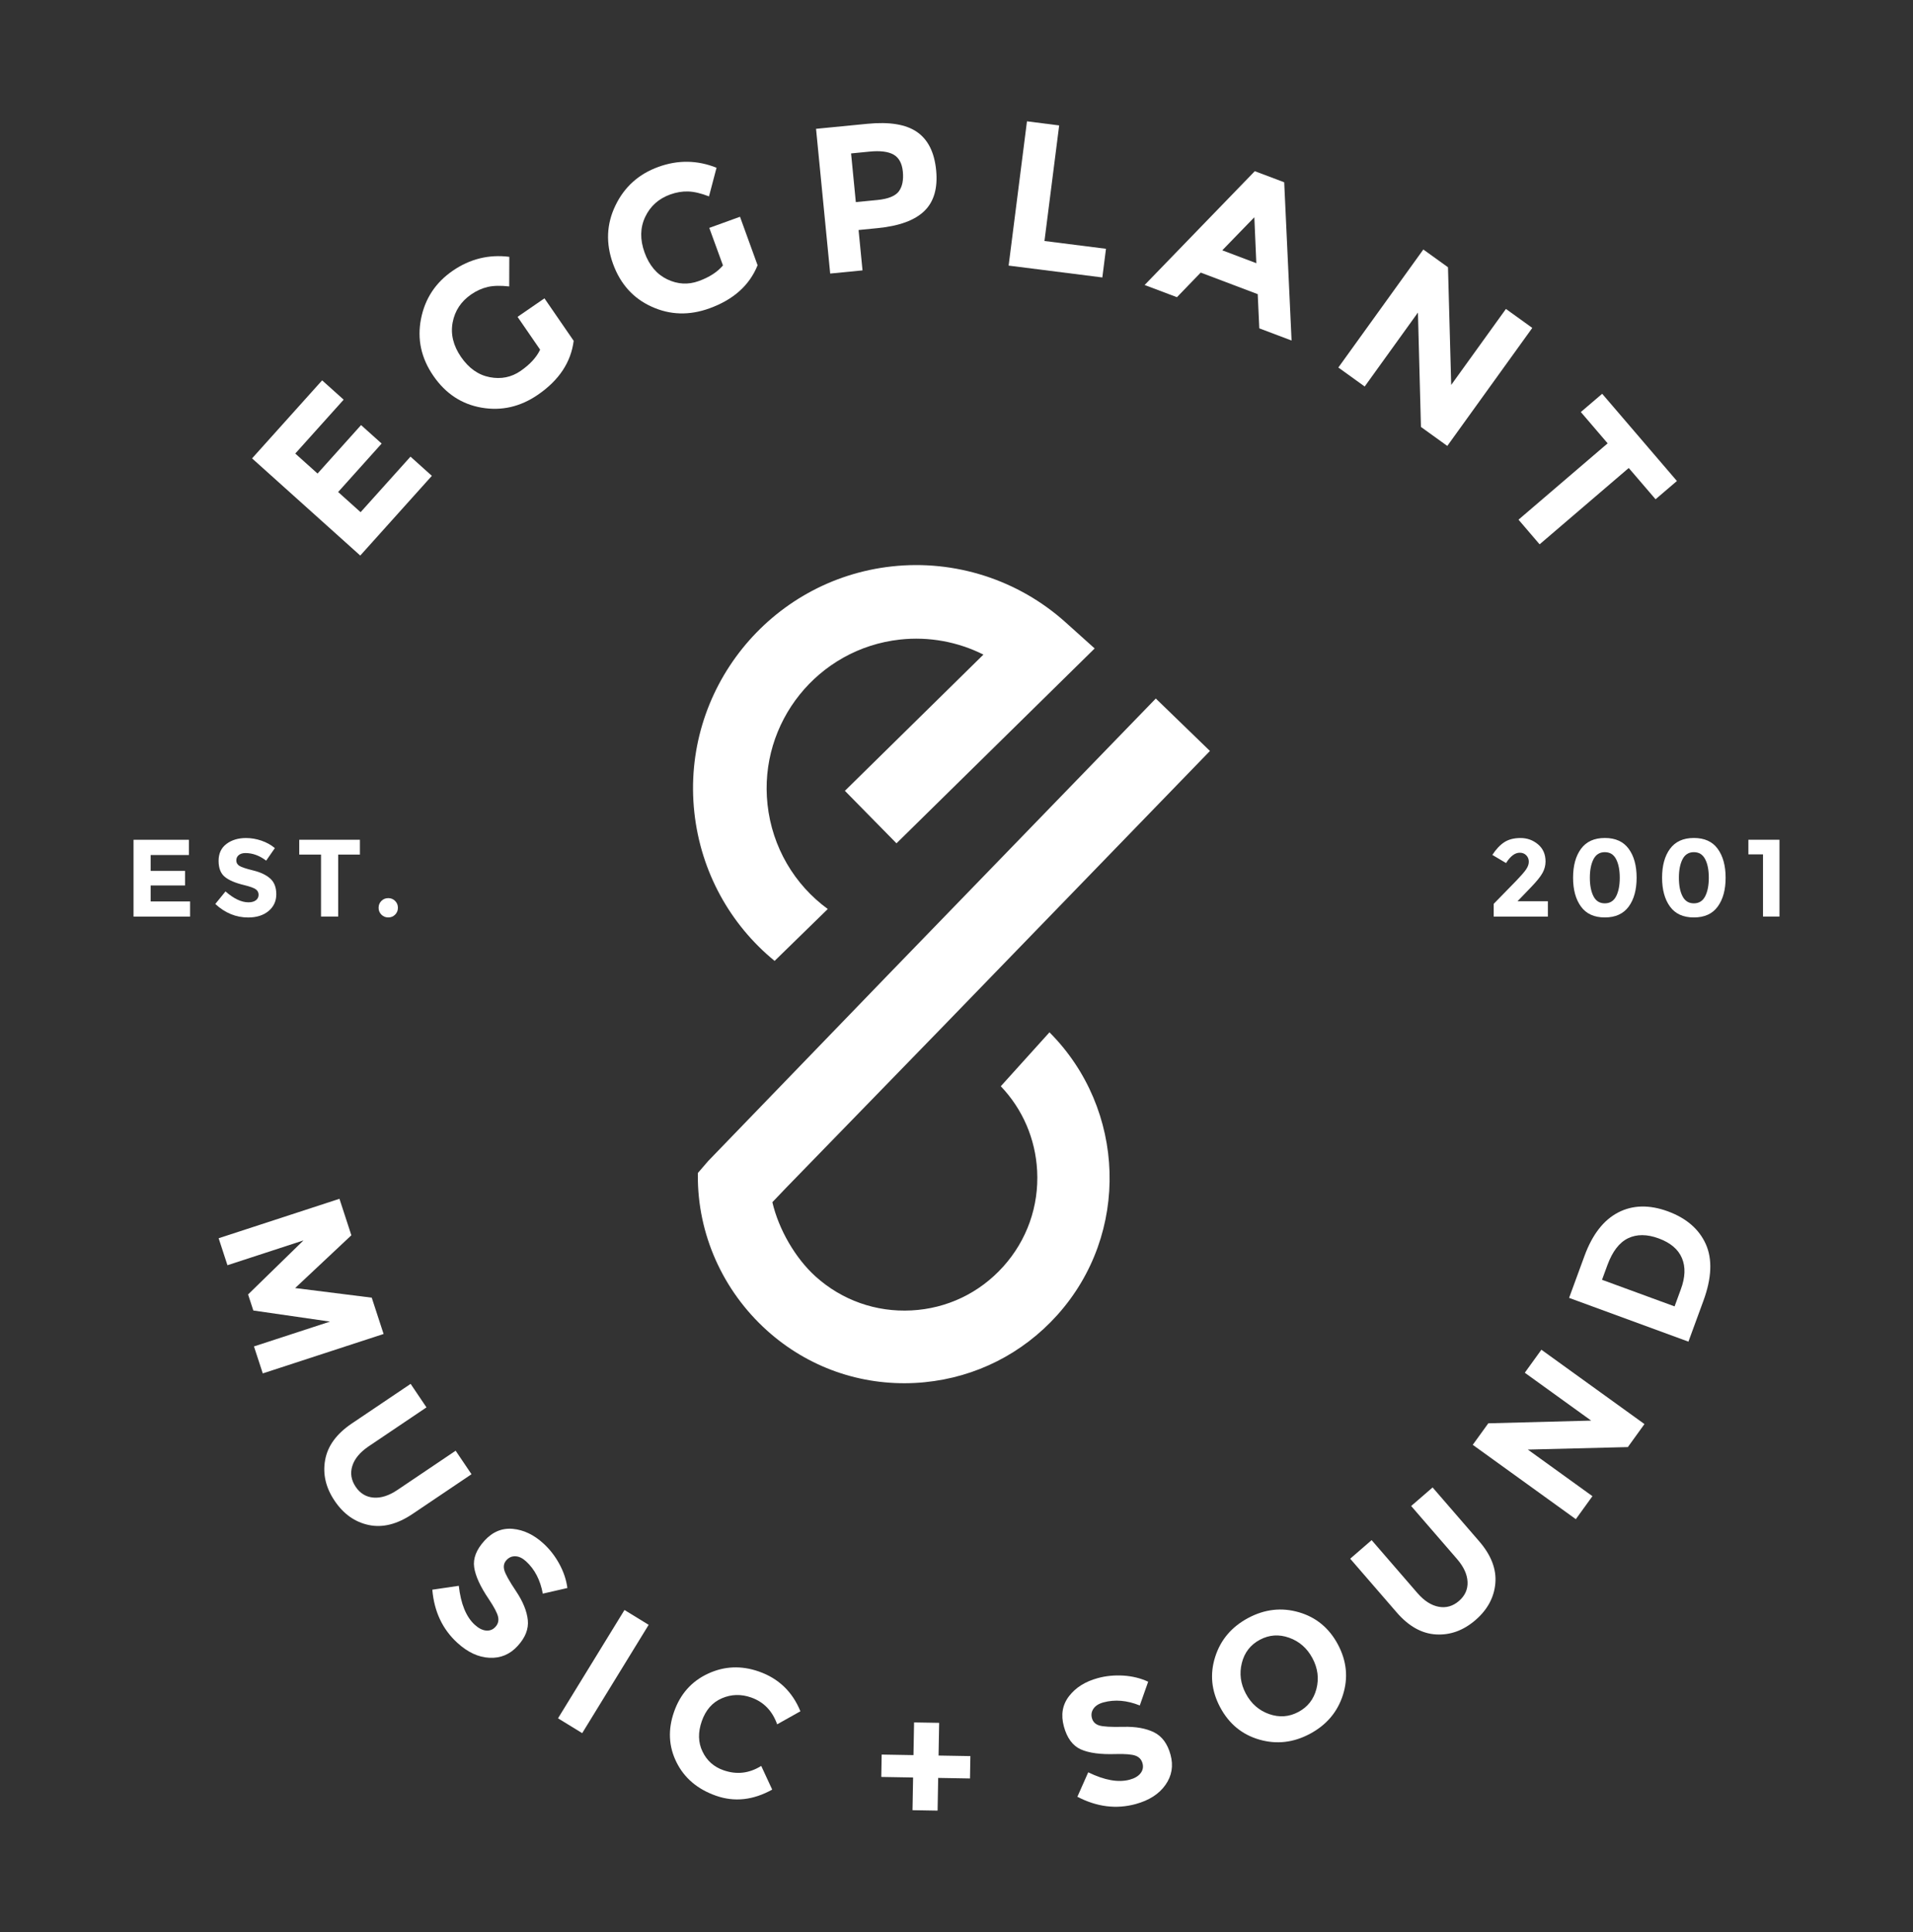 <?xml version="1.0" encoding="utf-8"?>
<!-- Generator: Adobe Illustrator 26.1.0, SVG Export Plug-In . SVG Version: 6.00 Build 0)  -->
<svg version="1.1" id="Layer_1" xmlns="http://www.w3.org/2000/svg" xmlns:xlink="http://www.w3.org/1999/xlink" x="0px" y="0px"
	 viewBox="0 0 451.57 456.08" style="enable-background:new 0 0 451.57 456.08;" xml:space="preserve">
<rect x="0" y="0" width="451.57" height="456.08" fill="#333333" stroke="none"/>
<style type="text/css">
	.st0{fill:white;}
</style>
<g>
	<g>
		<path class="st0" d="M44.59,198.24v3.61h-9.03v3.74h8.12v3.45h-8.12v3.76h9.31v3.58H31.52v-18.13H44.59z"/>
		<path class="st0" d="M56.36,201.86c-0.39,0.32-0.58,0.74-0.58,1.27s0.24,0.95,0.71,1.26c0.48,0.31,1.57,0.68,3.29,1.1
			c1.72,0.42,3.06,1.06,4.01,1.91c0.95,0.85,1.43,2.08,1.43,3.71c0,1.63-0.61,2.94-1.83,3.96c-1.22,1.01-2.82,1.52-4.81,1.52
			c-2.87,0-5.46-1.06-7.76-3.19l2.41-2.96c1.95,1.71,3.76,2.57,5.42,2.57c0.74,0,1.33-0.16,1.75-0.48c0.42-0.32,0.64-0.75,0.64-1.3
			c0-0.54-0.22-0.98-0.67-1.3c-0.45-0.32-1.34-0.64-2.67-0.97c-2.11-0.5-3.65-1.15-4.63-1.96c-0.98-0.8-1.47-2.07-1.47-3.79
			c0-1.72,0.62-3.05,1.85-3.98s2.78-1.4,4.63-1.4c1.21,0,2.42,0.21,3.63,0.62c1.21,0.42,2.27,1,3.17,1.76l-2.05,2.96
			c-1.57-1.19-3.2-1.79-4.88-1.79C57.28,201.38,56.75,201.54,56.36,201.86z"/>
		<path class="st0" d="M79.83,201.74v14.63h-4.05v-14.63h-5.14v-3.5h14.32v3.5H79.83z"/>
		<path class="st0" d="M90.03,215.92c-0.44-0.44-0.66-0.98-0.66-1.62c0-0.64,0.22-1.18,0.66-1.62c0.44-0.44,0.98-0.66,1.62-0.66
			c0.64,0,1.18,0.22,1.62,0.66c0.44,0.44,0.66,0.98,0.66,1.62c0,0.64-0.22,1.18-0.66,1.62c-0.44,0.44-0.98,0.66-1.62,0.66
			C91.02,216.58,90.48,216.36,90.03,215.92z"/>
	</g>
	<g>
		<path class="st0" d="M360.19,205.31c0.46-0.65,0.69-1.28,0.69-1.88c0-0.6-0.2-1.11-0.6-1.52c-0.4-0.41-0.91-0.61-1.53-0.61
			c-1.14,0-2.22,0.81-3.24,2.44l-3.24-1.92c0.85-1.31,1.78-2.31,2.79-2.98c1.01-0.67,2.3-1.01,3.87-1.01c1.57,0,2.94,0.5,4.12,1.49
			c1.19,1,1.78,2.35,1.78,4.06c0,0.93-0.24,1.83-0.71,2.69c-0.48,0.86-1.35,1.95-2.63,3.28l-3.27,3.4h7.16v3.63h-12.79v-3.01
			l5.32-5.45C358.96,206.83,359.73,205.96,360.19,205.31z"/>
		<path class="st0" d="M378.83,216.58c-2.51,0-4.38-0.85-5.63-2.56s-1.87-3.98-1.87-6.82c0-2.84,0.62-5.12,1.87-6.82
			c1.25-1.7,3.12-2.56,5.63-2.56c2.51,0,4.38,0.85,5.63,2.56c1.25,1.7,1.87,3.98,1.87,6.82c0,2.84-0.62,5.12-1.87,6.82
			S381.33,216.58,378.83,216.58z M376.15,202.83c-0.57,1.11-0.86,2.57-0.86,4.38s0.29,3.28,0.86,4.38c0.57,1.11,1.46,1.66,2.67,1.66
			s2.1-0.55,2.67-1.66c0.57-1.11,0.86-2.57,0.86-4.38s-0.29-3.28-0.86-4.38c-0.57-1.11-1.46-1.66-2.67-1.66
			S376.72,201.73,376.15,202.83z"/>
		<path class="st0" d="M399.84,216.58c-2.51,0-4.38-0.85-5.63-2.56c-1.24-1.7-1.87-3.98-1.87-6.82c0-2.84,0.62-5.12,1.87-6.82
			c1.25-1.7,3.12-2.56,5.63-2.56c2.51,0,4.39,0.85,5.63,2.56c1.24,1.7,1.87,3.98,1.87,6.82c0,2.84-0.62,5.12-1.87,6.82
			C404.23,215.73,402.35,216.58,399.84,216.58z M397.17,202.83c-0.57,1.11-0.86,2.57-0.86,4.38s0.28,3.28,0.86,4.38
			c0.57,1.11,1.46,1.66,2.67,1.66s2.1-0.55,2.67-1.66c0.57-1.11,0.86-2.57,0.86-4.38s-0.28-3.28-0.86-4.38
			c-0.57-1.11-1.46-1.66-2.67-1.66S397.74,201.73,397.17,202.83z"/>
		<path class="st0" d="M412.71,198.24h7.34v18.13h-3.89v-14.68h-3.45V198.24z"/>
	</g>
	<g>
		<path class="st0" d="M76.04,89.79l5.08,4.56L69.7,107.07l5.26,4.72l10.27-11.44l4.86,4.36l-10.27,11.44l5.3,4.76L96.9,107.8
			l5.04,4.53l-16.9,18.82L59.5,108.21L76.04,89.79z"/>
		<path class="st0" d="M122.17,74.8l6.35-4.37l6.9,10.03c-0.65,5.06-3.46,9.3-8.42,12.71c-4.15,2.86-8.59,3.88-13.3,3.07
			c-4.71-0.81-8.51-3.31-11.4-7.51c-2.89-4.19-3.86-8.68-2.92-13.46c0.94-4.78,3.44-8.57,7.5-11.36c4.06-2.79,8.51-3.89,13.34-3.28
			l-0.02,6.99c-2.03-0.23-3.72-0.19-5.07,0.12c-1.35,0.32-2.65,0.9-3.89,1.75c-2.4,1.65-3.86,3.86-4.39,6.62
			c-0.52,2.76,0.14,5.48,1.97,8.15c1.84,2.67,4.1,4.27,6.78,4.78c2.68,0.52,5.12,0.03,7.3-1.48s3.72-3.17,4.6-5.01L122.17,74.8z"/>
		<path class="st0" d="M167.43,53.8l7.25-2.63l4.15,11.45c-1.91,4.73-5.69,8.12-11.36,10.17c-4.74,1.72-9.29,1.59-13.64-0.39
			c-4.36-1.97-7.4-5.36-9.13-10.14c-1.73-4.79-1.54-9.37,0.58-13.76c2.12-4.39,5.49-7.42,10.13-9.1c4.63-1.68,9.21-1.61,13.73,0.2
			l-1.78,6.76c-1.9-0.74-3.55-1.12-4.94-1.16c-1.39-0.04-2.79,0.2-4.21,0.71c-2.74,0.99-4.71,2.76-5.91,5.3
			c-1.2,2.54-1.25,5.34-0.15,8.39c1.1,3.05,2.89,5.16,5.35,6.34c2.46,1.18,4.94,1.32,7.44,0.41c2.49-0.9,4.4-2.13,5.72-3.69
			L167.43,53.8z"/>
		<path class="st0" d="M216.47,31.16c2.6,1.8,4.1,4.81,4.51,9.03c0.41,4.22-0.52,7.43-2.78,9.62c-2.27,2.2-5.93,3.54-10.98,4.04
			l-4.55,0.45l0.93,9.53l-7.63,0.75l-3.34-34.17l12.07-1.18C209.96,28.71,213.88,29.36,216.47,31.16z M212.19,45.15
			c0.81-1.12,1.12-2.66,0.93-4.63c-0.19-1.97-0.93-3.31-2.2-4.03c-1.27-0.71-3.16-0.95-5.67-0.7l-4.35,0.43l1.12,11.49l5.13-0.5
			C209.7,46.95,211.38,46.26,212.19,45.15z"/>
		<path class="st0" d="M238.09,62.7l4.33-34.06l7.6,0.97l-3.47,27.28l14.52,1.84l-0.86,6.77L238.09,62.7z"/>
		<path class="st0" d="M297.26,77.51l-0.37-8.07l-13.46-5.09l-5.61,5.81l-7.63-2.88l26.01-26.87l6.94,2.62l1.74,37.36L297.26,77.51z
			 M296.09,51.29l-7.57,7.8l8.04,3.04L296.09,51.29z"/>
		<path class="st0" d="M355.48,72.93l6.22,4.48l-20.06,27.86l-6.22-4.48l-0.71-27.01l-12.57,17.46l-6.22-4.48l20.06-27.86l5.82,4.19
			l0.76,27.78L355.48,72.93z"/>
		<path class="st0" d="M384.47,110.48l-21.04,18.02l-4.98-5.82l21.04-18.02l-6.33-7.39l5.04-4.31l17.64,20.59l-5.04,4.31
			L384.47,110.48z"/>
	</g>
	<g>
		<path class="st0" d="M77.9,311.99l-18.1-2.62l-1.24-3.79l13.08-12.76l-17.95,5.86l-2.08-6.37L80.13,283l2.81,8.61l-13.27,12.46
			l18.08,2.27l2.8,8.57l-28.52,9.31l-2.08-6.37L77.9,311.99z"/>
		<path class="st0" d="M83.16,346.08c-0.53,1.7-0.26,3.33,0.79,4.9c1.06,1.57,2.47,2.42,4.23,2.56c1.77,0.14,3.65-0.47,5.64-1.81
			l13.74-9.26l3.74,5.55l-13.92,9.38c-3.61,2.43-7.05,3.3-10.32,2.61c-3.28-0.69-5.96-2.59-8.06-5.7c-2.1-3.11-2.85-6.32-2.25-9.64
			c0.59-3.32,2.68-6.18,6.26-8.6l13.92-9.38l3.74,5.55l-13.74,9.26C84.95,342.86,83.69,344.38,83.16,346.08z"/>
		<path class="st0" d="M121.69,367.39c-0.83-0.04-1.54,0.26-2.13,0.9c-0.59,0.64-0.77,1.42-0.53,2.33c0.23,0.91,1.16,2.59,2.79,5.02
			c1.63,2.44,2.55,4.71,2.77,6.8c0.22,2.1-0.58,4.14-2.4,6.12c-1.81,1.99-4.03,2.92-6.65,2.79c-2.62-0.12-5.14-1.3-7.57-3.52
			c-3.51-3.2-5.48-7.39-5.92-12.55l6.25-0.92c0.48,4.27,1.73,7.33,3.76,9.19c0.91,0.83,1.8,1.29,2.68,1.37
			c0.87,0.08,1.62-0.21,2.22-0.88c0.61-0.67,0.81-1.44,0.62-2.34c-0.19-0.89-0.92-2.28-2.18-4.17c-2.02-2.97-3.17-5.49-3.47-7.56
			c-0.3-2.07,0.52-4.16,2.43-6.26c1.92-2.1,4.16-3.03,6.71-2.79c2.55,0.24,4.96,1.39,7.22,3.46c1.48,1.35,2.73,2.96,3.74,4.81
			c1.01,1.86,1.65,3.75,1.9,5.69l-5.8,1.33c-0.59-3.21-1.91-5.76-3.96-7.63C123.35,367.83,122.52,367.43,121.69,367.39z"/>
		<path class="st0" d="M147.41,380.07l5.71,3.5l-15.69,25.57l-5.71-3.5L147.41,380.07z"/>
		<path class="st0" d="M170.78,417.9c3.11,1.09,6.07,0.75,8.91-1.02l2.59,5.59c-4.48,2.49-8.9,2.98-13.26,1.45
			c-4.36-1.53-7.47-4.16-9.33-7.9c-1.86-3.74-2.05-7.71-0.58-11.91c1.47-4.2,4.13-7.2,7.99-9c3.86-1.8,7.87-1.97,12.03-0.52
			c4.65,1.63,7.91,4.76,9.81,9.39l-5.49,3.08c-1.13-3.18-3.18-5.3-6.15-6.34c-2.38-0.83-4.68-0.77-6.91,0.2
			c-2.23,0.96-3.81,2.76-4.73,5.39c-0.92,2.63-0.87,5.03,0.17,7.18C166.86,415.64,168.51,417.11,170.78,417.9z"/>
		<path class="st0" d="M215.4,427.33l0.14-7.72l-7.51-0.13l0.09-5.28l7.51,0.13l0.14-7.72l5.92,0.1l-0.14,7.72l7.51,0.13l-0.09,5.28
			l-7.51-0.13l-0.14,7.72L215.4,427.33z"/>
		<path class="st0" d="M258.14,403.34c-0.48,0.68-0.61,1.44-0.38,2.28c0.23,0.84,0.79,1.41,1.69,1.7c0.9,0.29,2.81,0.4,5.74,0.33
			c2.93-0.07,5.34,0.36,7.23,1.3c1.89,0.94,3.19,2.71,3.89,5.3c0.71,2.6,0.31,4.97-1.2,7.11c-1.51,2.15-3.85,3.65-7.02,4.52
			c-4.58,1.25-9.17,0.68-13.77-1.72l2.56-5.77c3.86,1.88,7.12,2.46,9.77,1.74c1.19-0.32,2.05-0.83,2.59-1.53
			c0.54-0.69,0.69-1.48,0.45-2.35c-0.24-0.87-0.78-1.46-1.64-1.78c-0.86-0.32-2.42-0.45-4.69-0.39c-3.59,0.12-6.33-0.25-8.24-1.11
			c-1.91-0.86-3.24-2.66-3.99-5.41c-0.75-2.75-0.34-5.13,1.23-7.16s3.83-3.45,6.78-4.25c1.93-0.53,3.95-0.72,6.07-0.59
			c2.11,0.14,4.05,0.62,5.82,1.44l-1.98,5.61c-3.03-1.22-5.89-1.46-8.56-0.73C259.4,402.17,258.62,402.66,258.14,403.34z"/>
		<path class="st0" d="M317.01,400.1c-1.28,4.04-3.88,7.11-7.79,9.2c-3.91,2.09-7.9,2.54-11.97,1.36s-7.14-3.72-9.22-7.61
			c-2.08-3.89-2.47-7.85-1.19-11.89c1.28-4.04,3.88-7.11,7.79-9.2c3.91-2.09,7.9-2.54,11.97-1.36c4.07,1.18,7.14,3.72,9.22,7.61
			C317.89,392.1,318.29,396.06,317.01,400.1z M309.81,391.45c-1.26-2.36-3.09-3.97-5.5-4.83s-4.71-0.7-6.92,0.48
			c-2.21,1.18-3.63,3.01-4.25,5.48c-0.62,2.47-0.31,4.89,0.95,7.25c1.26,2.36,3.09,3.96,5.49,4.81c2.4,0.84,4.7,0.68,6.91-0.5
			c2.21-1.18,3.63-3,4.26-5.46C311.38,396.22,311.07,393.81,309.81,391.45z"/>
		<path class="st0" d="M339.62,379.31c1.75,0.32,3.34-0.14,4.77-1.37c1.43-1.24,2.11-2.74,2.03-4.51c-0.08-1.77-0.9-3.56-2.47-5.38
			l-10.84-12.53l5.06-4.38l10.98,12.69c2.85,3.29,4.12,6.6,3.83,9.94c-0.29,3.34-1.86,6.23-4.69,8.68c-2.84,2.45-5.93,3.58-9.3,3.39
			c-3.36-0.19-6.46-1.92-9.29-5.19l-10.98-12.69l5.06-4.38l10.84,12.53C336.2,377.92,337.87,378.99,339.62,379.31z"/>
		<path class="st0" d="M359.93,324.06l3.92-5.43l24.33,17.55l-3.92,5.43l-23.61,0.59l15.25,11l-3.92,5.43l-24.33-17.55l3.67-5.08
			l24.28-0.64L359.93,324.06z"/>
		<path class="st0" d="M381.97,286.23c3.44-1.78,7.36-1.87,11.73-0.27c4.38,1.61,7.36,4.19,8.96,7.74c1.59,3.56,1.4,8.02-0.57,13.39
			l-3.53,9.63l-28.17-10.33l3.65-9.95C375.89,291.42,378.53,288.02,381.97,286.23z M397.02,296.99c-0.88-2.08-2.71-3.62-5.48-4.64
			c-2.77-1.02-5.18-1.02-7.24-0.03c-2.06,1-3.67,3.1-4.85,6.29l-1.29,3.51l17.13,6.28l1.46-3.99
			C397.82,301.54,397.91,299.07,397.02,296.99z"/>
	</g>
	<g>
		<g>
			<path class="st0" d="M195.4,214.59c-7.89-5.76-13.12-14.61-14.22-24.64c-2.13-19.36,11.9-36.84,31.26-38.97
				c6.82-0.75,13.66,0.52,19.7,3.55l-32.7,32.16l12.18,12.39l46.78-46l-6.88-6.18c-11.15-10.02-26.09-14.83-40.98-13.19
				c-28.88,3.17-49.8,29.25-46.63,58.13c1.53,13.98,8.44,26.41,18.94,35L195.4,214.59z"/>
		</g>
		<g>
			<path class="st0" d="M236.24,256.43c5.16,5.41,8.18,12.41,8.58,19.95c0.44,8.37-2.4,16.4-8.01,22.63
				c-5.6,6.23-13.29,9.91-21.66,10.34c-8.37,0.44-16.4-2.4-22.63-8.01c-4.75-4.28-8.71-11.1-10.2-17.54l3.13-3.28l36.89-37.94
				l63.27-65.3l-12.78-12.38l-63.26,65.29l-42.4,43.89l-2.44,2.83l0,0.44c-0.11,13.91,5.84,27.3,16.32,36.74
				c9.63,8.67,22.06,13.06,35,12.38c0.74-0.04,1.48-0.09,2.21-0.17c12.08-1.18,23.12-6.75,31.29-15.83
				c17.31-19.23,16.25-48.68-1.82-66.77L236.24,256.43z"/>
		</g>
	</g>
</g>
</svg>

